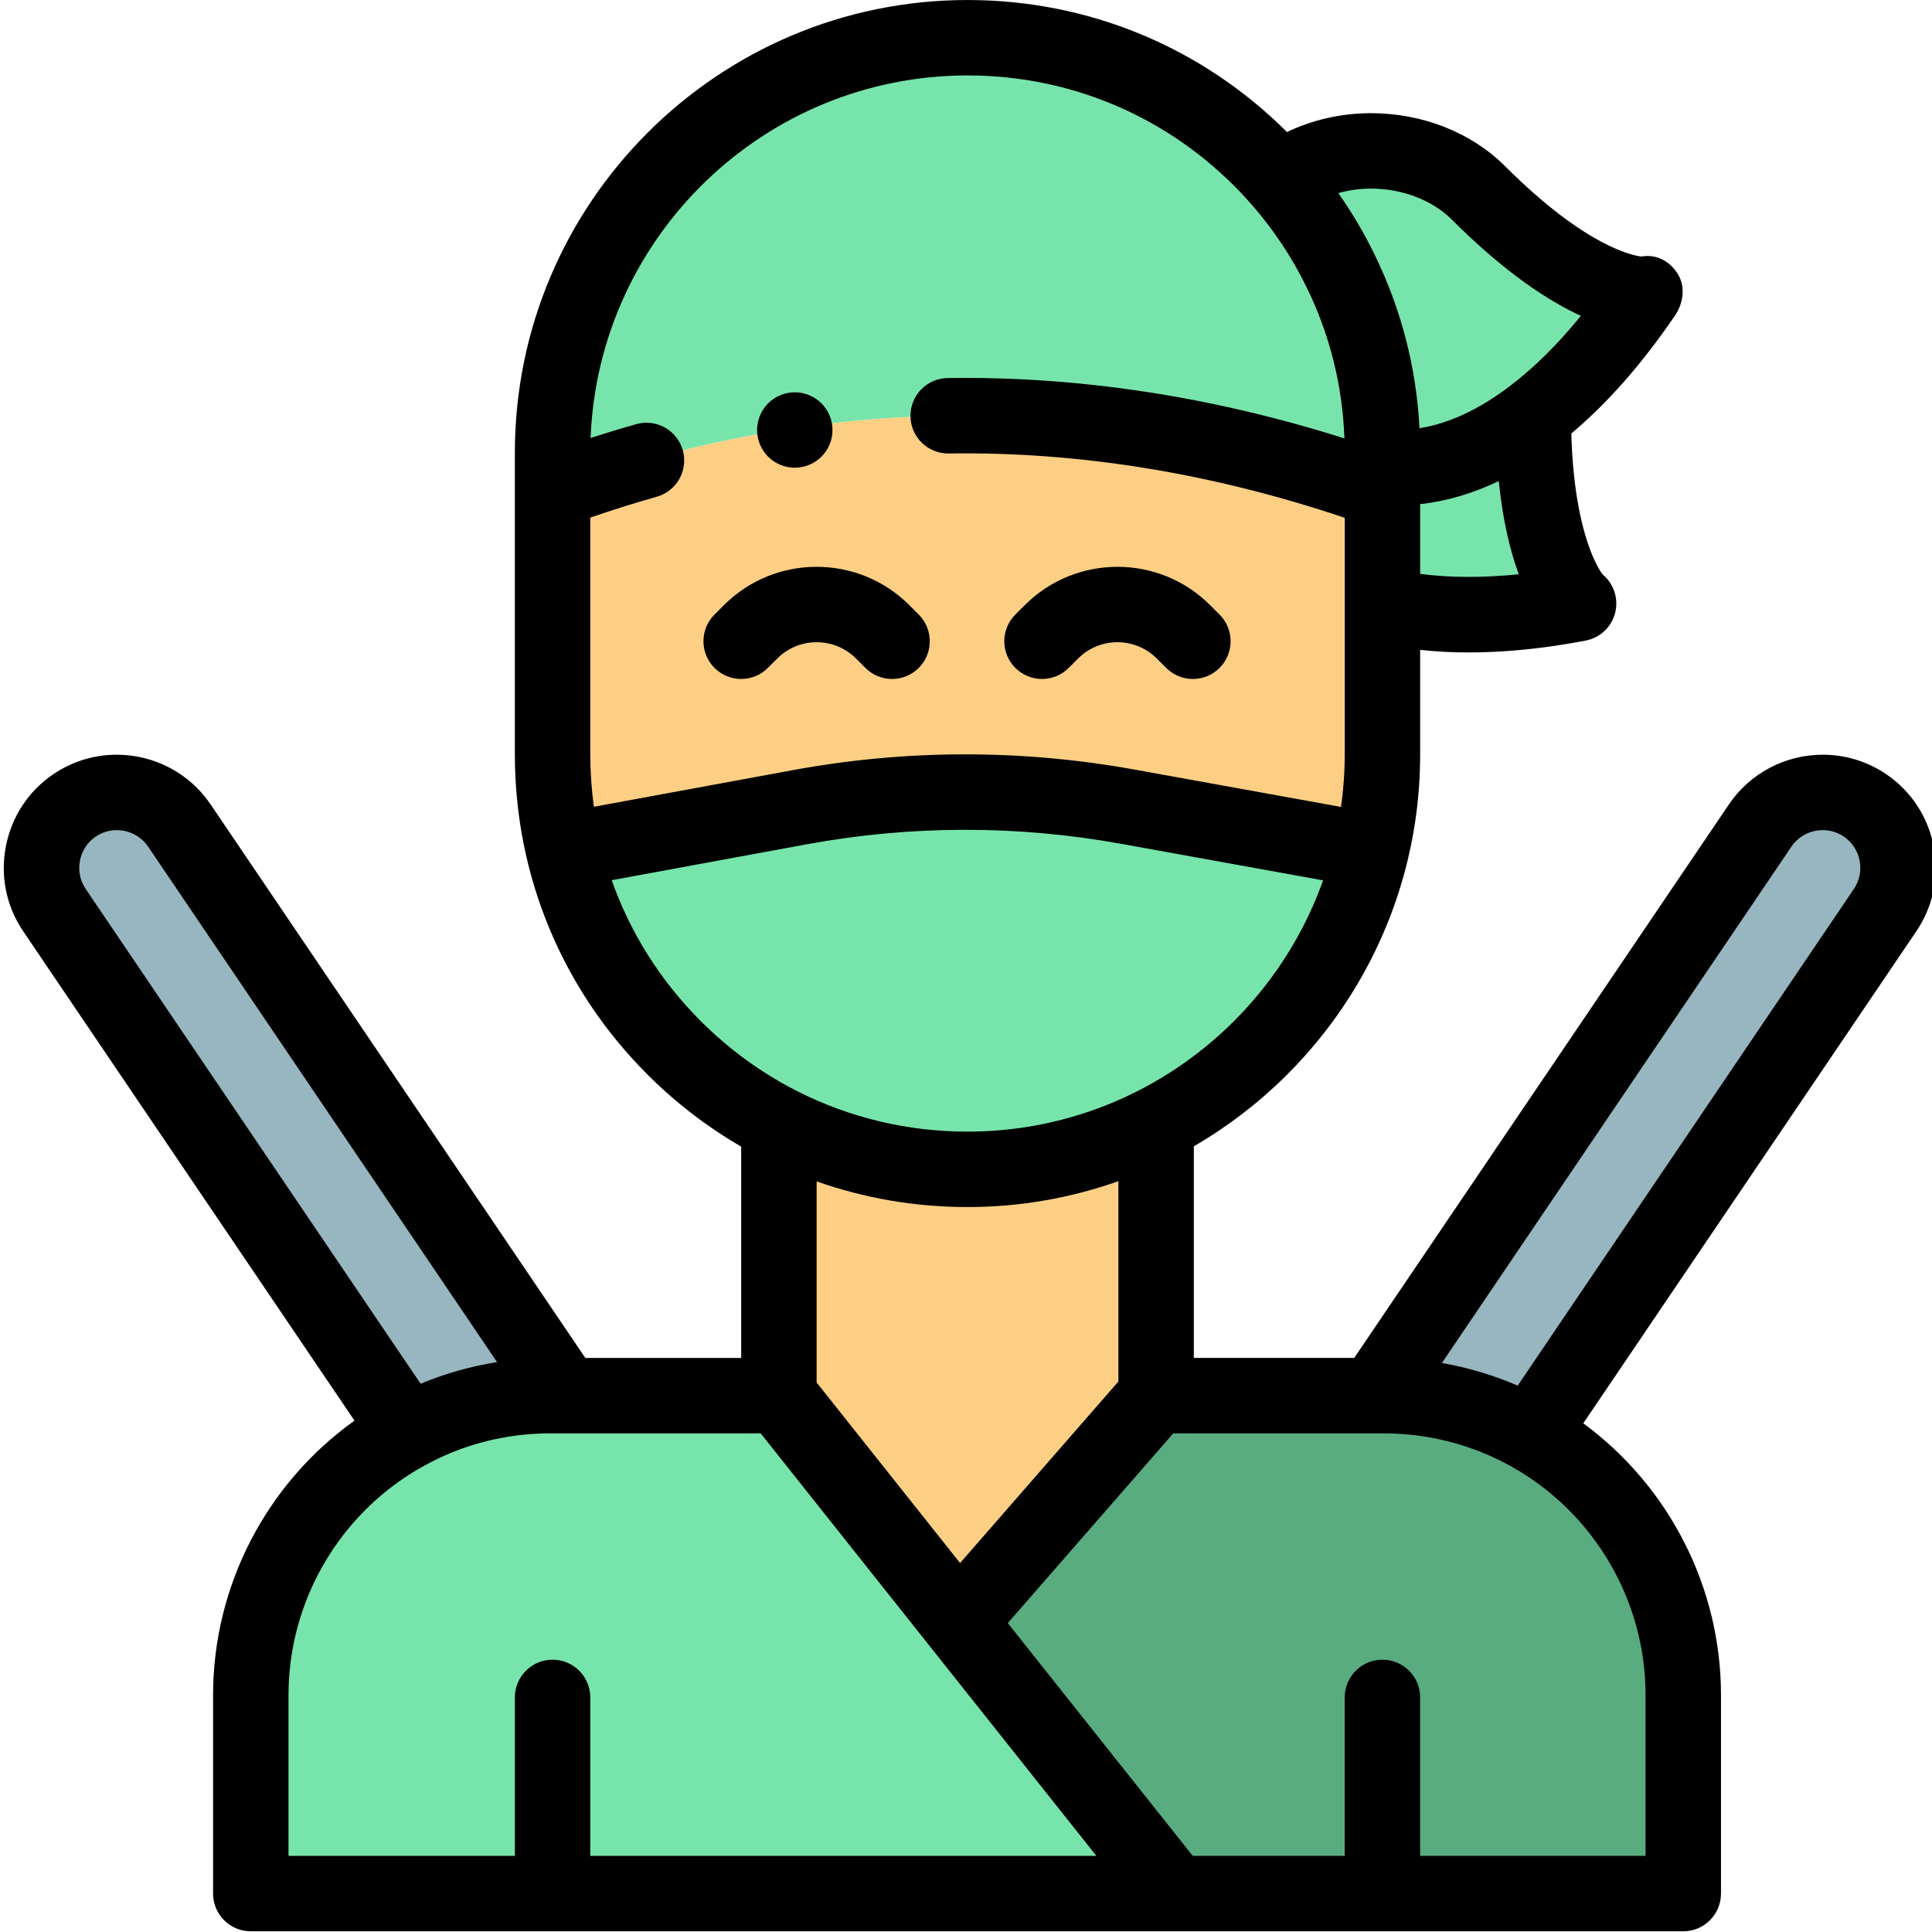 <svg height="512pt" viewBox="-1 0 512.001 512" width="512pt" xmlns="http://www.w3.org/2000/svg"><path d="m148.816 369.863h-3.992c-2.406 0-4.785.109-7.125.32-11.035.98-21.422 4.219-30.68 9.266l-93.594-138.27c-6.168-9.105-3.762-21.602 5.348-27.758 3.418-2.312 7.305-3.422 11.156-3.422 6.426 0 12.754 3.082 16.602 8.77zm0 0" fill="#97b6bf"/><path d="m498.578 241.18-93.977 138.84c-11.484-6.469-24.742-10.156-38.855-10.156h-2.559l102.281-151.094c3.848-5.688 10.176-8.77 16.605-8.77 3.848 0 7.734 1.109 11.156 3.422 9.105 6.156 11.516 18.652 5.348 27.758zm0 0" fill="#97b6bf"/><path d="m362.367 225.445c-7.508 31.641-28.699 57.988-56.988 72.453-14.996 7.668-31.98 11.988-49.984 11.988-18.004 0-34.984-4.32-49.98-11.988-10.305-5.266-19.664-12.113-27.77-20.223-14.145-14.145-24.453-32.117-29.219-52.238l62.418-11.496c28.789-5.309 58.297-5.359 87.098-.152zm0 0" fill="#77e5ab"/><path d="m365.355 119.953v9.996c-74.832-26.73-148.695-26.078-219.918 0v-9.996c0-60.727 49.242-109.957 109.957-109.957 30.379 0 57.871 12.305 77.762 32.207 1.77 1.758 3.469 3.59 5.109 5.469 6.289 7.207 11.664 15.234 15.902 23.91 7.168 14.594 11.188 31.02 11.188 48.371zm0 0" fill="#77e5ab"/><path d="m365.355 129.949v69.977c0 8.785-1.031 17.332-2.988 25.52l-64.426-11.656c-28.801-5.207-58.309-5.156-87.098.152l-62.418 11.496h-.012c-1.949-8.188-2.977-16.727-2.977-25.512v-69.977c71.223-26.078 145.086-26.73 219.918 0zm0 0" fill="#fdcf84"/><path d="m310.254 501.816h-244.789v-52.602c0-26.77 13.266-50.441 33.578-64.816 2.551-1.809 5.207-3.469 7.977-4.949 9.258-5.047 19.645-8.285 30.68-9.266 2.34-.211 4.719-.32 7.125-.32h60.59l47.664 59.977zm0 0" fill="#77e5ab"/><path d="m445.086 449.215v52.602h-134.832l-57.176-71.977 52.301-59.977h60.367c14.113 0 27.371 3.688 38.855 10.156 24.16 13.605 40.484 39.496 40.484 69.195zm0 0" fill="#59ac80"/><path d="m305.379 297.898v71.965l-52.301 59.977-47.664-59.977v-71.965c14.996 7.668 31.977 11.988 49.98 11.988 18.004 0 34.988-4.32 49.984-11.988zm0 0" fill="#fdcf84"/><path d="m417.336 159.941c-19.582 3.738-37.387 3.969-51.98.449v-36.668c13.324 1.32 26.941-3.629 39.984-13.574.051 39.824 11.996 49.793 11.996 49.793zm0 0" fill="#77e5ab"/><path d="m434.641 77.98c-9.129 13.406-19.023 24.34-29.301 32.168-13.043 9.945-26.66 14.895-39.984 13.574v-3.77c0-17.352-4.02-33.777-11.188-48.371-4.238-8.676-9.613-16.703-15.902-23.91 7.008-5.219 15.562-7.688 24.062-7.688 10.684 0 21.242 3.898 28.477 11.137 28.293 28.277 43.836 26.859 43.836 26.859zm0 0" fill="#77e5ab"/><path d="m511.445 224.305c-1.516-7.883-6-14.691-12.621-19.168-4.969-3.355-10.762-5.129-16.75-5.129-10.004 0-19.309 4.918-24.883 13.156l-99.309 146.703h-42.504v-56.086c35.824-20.773 59.977-59.547 59.977-103.855v-27.699c4.145.449 8.445.68 12.902.68 9.625 0 19.969-1.051 30.957-3.145 3.797-.727 6.836-3.574 7.805-7.316.969-3.742-.309-7.707-3.277-10.184-.078-.066-7.531-9.152-8.328-37.379 9.625-8.086 18.852-18.586 27.484-31.281 2.285-3.355 2.84-7.84.594-11.223-2.191-3.309-5.617-5.066-9.496-4.402-1.953-.203-14.531-2.34-36.117-23.922-8.938-8.938-21.895-14.066-35.547-14.066-7.824 0-15.48 1.75-22.266 4.996-22.633-22.559-52.688-34.984-84.668-34.984-66.141 0-119.953 53.812-119.953 119.957v79.969c0 32.055 12.477 62.176 35.133 84.82 7.523 7.527 15.875 13.922 24.844 19.117v56.004h-41.305l-99.305-146.699c-5.578-8.242-14.879-13.164-24.883-13.164-5.992 0-11.785 1.777-16.758 5.137-6.617 4.473-11.098 11.281-12.617 19.16-1.52 7.883.109 15.871 4.59 22.48l87.793 129.699c-23.469 16.77-37.469 43.926-37.469 72.734v52.602c0 5.52 4.477 9.996 9.996 9.996h379.621c5.52 0 9.996-4.477 9.996-9.996v-52.602c0-28.594-13.758-55.305-36.492-72.027l88.266-130.402c4.48-6.613 6.109-14.602 4.59-22.48zm-136.09-72.227v-18.48c6.91-.742 13.902-2.793 20.832-6.105 1.082 10.676 3.094 18.723 5.309 24.691-9.484.969-18.297.934-26.141-.105zm8.387-93.891c14.086 14.086 25.602 21.57 34.211 25.516-6.055 7.449-12.305 13.645-18.668 18.496-8.254 6.293-16.328 10.059-24.102 11.281-.848-16.199-4.887-31.746-12.039-46.285-2.719-5.574-5.898-10.93-9.473-16.027 2.762-.766 5.676-1.188 8.66-1.188 8.27 0 16.27 3.07 21.41 8.207zm-128.34-38.195c26.707 0 51.809 10.398 70.699 29.297 1.531 1.523 3.086 3.188 4.633 4.961 5.777 6.613 10.641 13.922 14.461 21.742 6.195 12.602 9.578 26.102 10.094 40.188-35.141-11.117-70.445-16.504-105.156-15.996-5.52.082-9.93 4.625-9.848 10.145.078 5.469 4.539 9.848 9.992 9.848h.148c34.551-.516 69.824 5.23 104.941 17.051v62.699c0 4.723-.34 9.367-.977 13.918l-54.672-9.891c-30.094-5.441-60.605-5.391-90.688.156l-52.637 9.695c-.629-4.562-.957-9.195-.957-13.879v-62.754c5.867-2.023 11.766-3.875 17.609-5.527 5.312-1.504 8.402-7.027 6.898-12.34-1.504-5.312-7.027-8.402-12.34-6.898-4.012 1.133-8.051 2.363-12.086 3.664 2.051-53.324 46.062-96.078 99.883-96.078zm-94.293 213.273 51.547-9.492c27.695-5.109 55.789-5.156 83.504-.145l53.469 9.672c-13.77 38.758-50.809 66.59-94.227 66.59-15.883 0-31.195-3.68-44.969-10.633-.27-.152-.547-.297-.832-.43-9.07-4.688-17.461-10.793-24.887-18.223-10.723-10.719-18.707-23.449-23.605-37.34zm94.293 86.617c14.012 0 27.469-2.426 39.984-6.863v53.098l-41.957 48.105-38.016-47.848v-53.293c12.672 4.469 26.148 6.801 39.988 6.801zm-235.215-91.797c.508-2.637 1.992-4.902 4.18-6.383 1.652-1.113 3.574-1.707 5.562-1.707 3.359 0 6.473 1.637 8.324 4.375l92.477 136.609c-7 1.105-13.781 3.02-20.262 5.73l-88.77-131.137c-1.484-2.191-2.02-4.852-1.512-7.488zm55.273 221.129c0-22.469 10.977-43.648 29.367-56.664 2.25-1.598 4.574-3.039 6.977-4.324 8.297-4.523 17.309-7.246 26.789-8.09 2.066-.184 4.164-.277 6.23-.277h3.988.043 51.738l88.953 111.957h-134.109v-41.984c0-5.52-4.477-9.996-9.996-9.996-5.52 0-9.996 4.477-9.996 9.996v41.984h-59.984zm359.629 0v42.605h-59.734v-41.984c0-5.523-4.477-10-9.996-10s-9.996 4.477-9.996 10v41.984h-40.281l-49.008-61.68 43.852-50.281h53.215.055 2.551c11.902 0 23.645 3.066 33.949 8.871 21.832 12.293 35.395 35.469 35.395 60.484zm55.211-213.637-89.094 131.625c-6.434-2.777-13.18-4.789-20.09-5.992l92.629-136.84c1.855-2.738 4.969-4.375 8.328-4.375 1.984 0 3.906.59 5.555 1.707 2.191 1.48 3.68 3.746 4.188 6.383.508 2.637-.031 5.297-1.516 7.492zm0 0"/><path d="m202.492 177.004 2.5-2.496c5.746-5.75 15.102-5.75 20.848 0l2.5 2.496c1.953 1.953 4.512 2.93 7.066 2.93 2.559 0 5.117-.977 7.07-2.93 3.902-3.902 3.902-10.23 0-14.137l-2.5-2.5c-13.543-13.543-35.582-13.543-49.125 0l-2.5 2.5c-3.902 3.902-3.902 10.234 0 14.137 3.906 3.906 10.234 3.906 14.141 0zm0 0"/><path d="m282.215 177.004 2.496-2.496c5.75-5.75 15.102-5.75 20.852 0l2.496 2.496c1.953 1.953 4.512 2.93 7.07 2.93s5.117-.977 7.07-2.93c3.902-3.902 3.902-10.23 0-14.137l-2.5-2.5c-13.547-13.543-35.582-13.543-49.125 0l-2.5 2.5c-3.902 3.902-3.902 10.234 0 14.137 3.906 3.906 10.234 3.906 14.141 0zm0 0"/><path d="m200.395 117.773c.25.613.562 1.191.922 1.73.359.551.777 1.059 1.238 1.52.461.461.969.879 1.52 1.242.539.359 1.121.668 1.73.918.598.25 1.23.449 1.867.57.641.129 1.301.199 1.949.199.648 0 1.312-.07 1.961-.199.641-.121 1.258-.32 1.867-.57.602-.25 1.18-.559 1.723-.918.547-.363 1.059-.781 1.52-1.242.457-.461.879-.969 1.25-1.52.359-.539.668-1.117.918-1.73.25-.598.441-1.227.57-1.867.129-.641.188-1.301.188-1.949 0-.648-.059-1.309-.188-1.949-.129-.641-.32-1.27-.57-1.871-.25-.609-.559-1.188-.918-1.727-.371-.551-.793-1.062-1.25-1.52-.461-.461-.973-.883-1.52-1.242-.543-.367-1.121-.668-1.723-.918-.609-.25-1.227-.449-1.867-.582-1.289-.25-2.621-.25-3.91 0-.637.133-1.27.332-1.867.582-.609.25-1.191.551-1.73.918-.551.359-1.059.781-1.52 1.242-.461.457-.879.969-1.238 1.52-.359.539-.672 1.117-.922 1.727-.25.602-.438 1.23-.566 1.871-.133.641-.199 1.301-.199 1.949 0 .648.066 1.309.199 1.949.129.641.316 1.27.566 1.867zm0 0"/></svg>